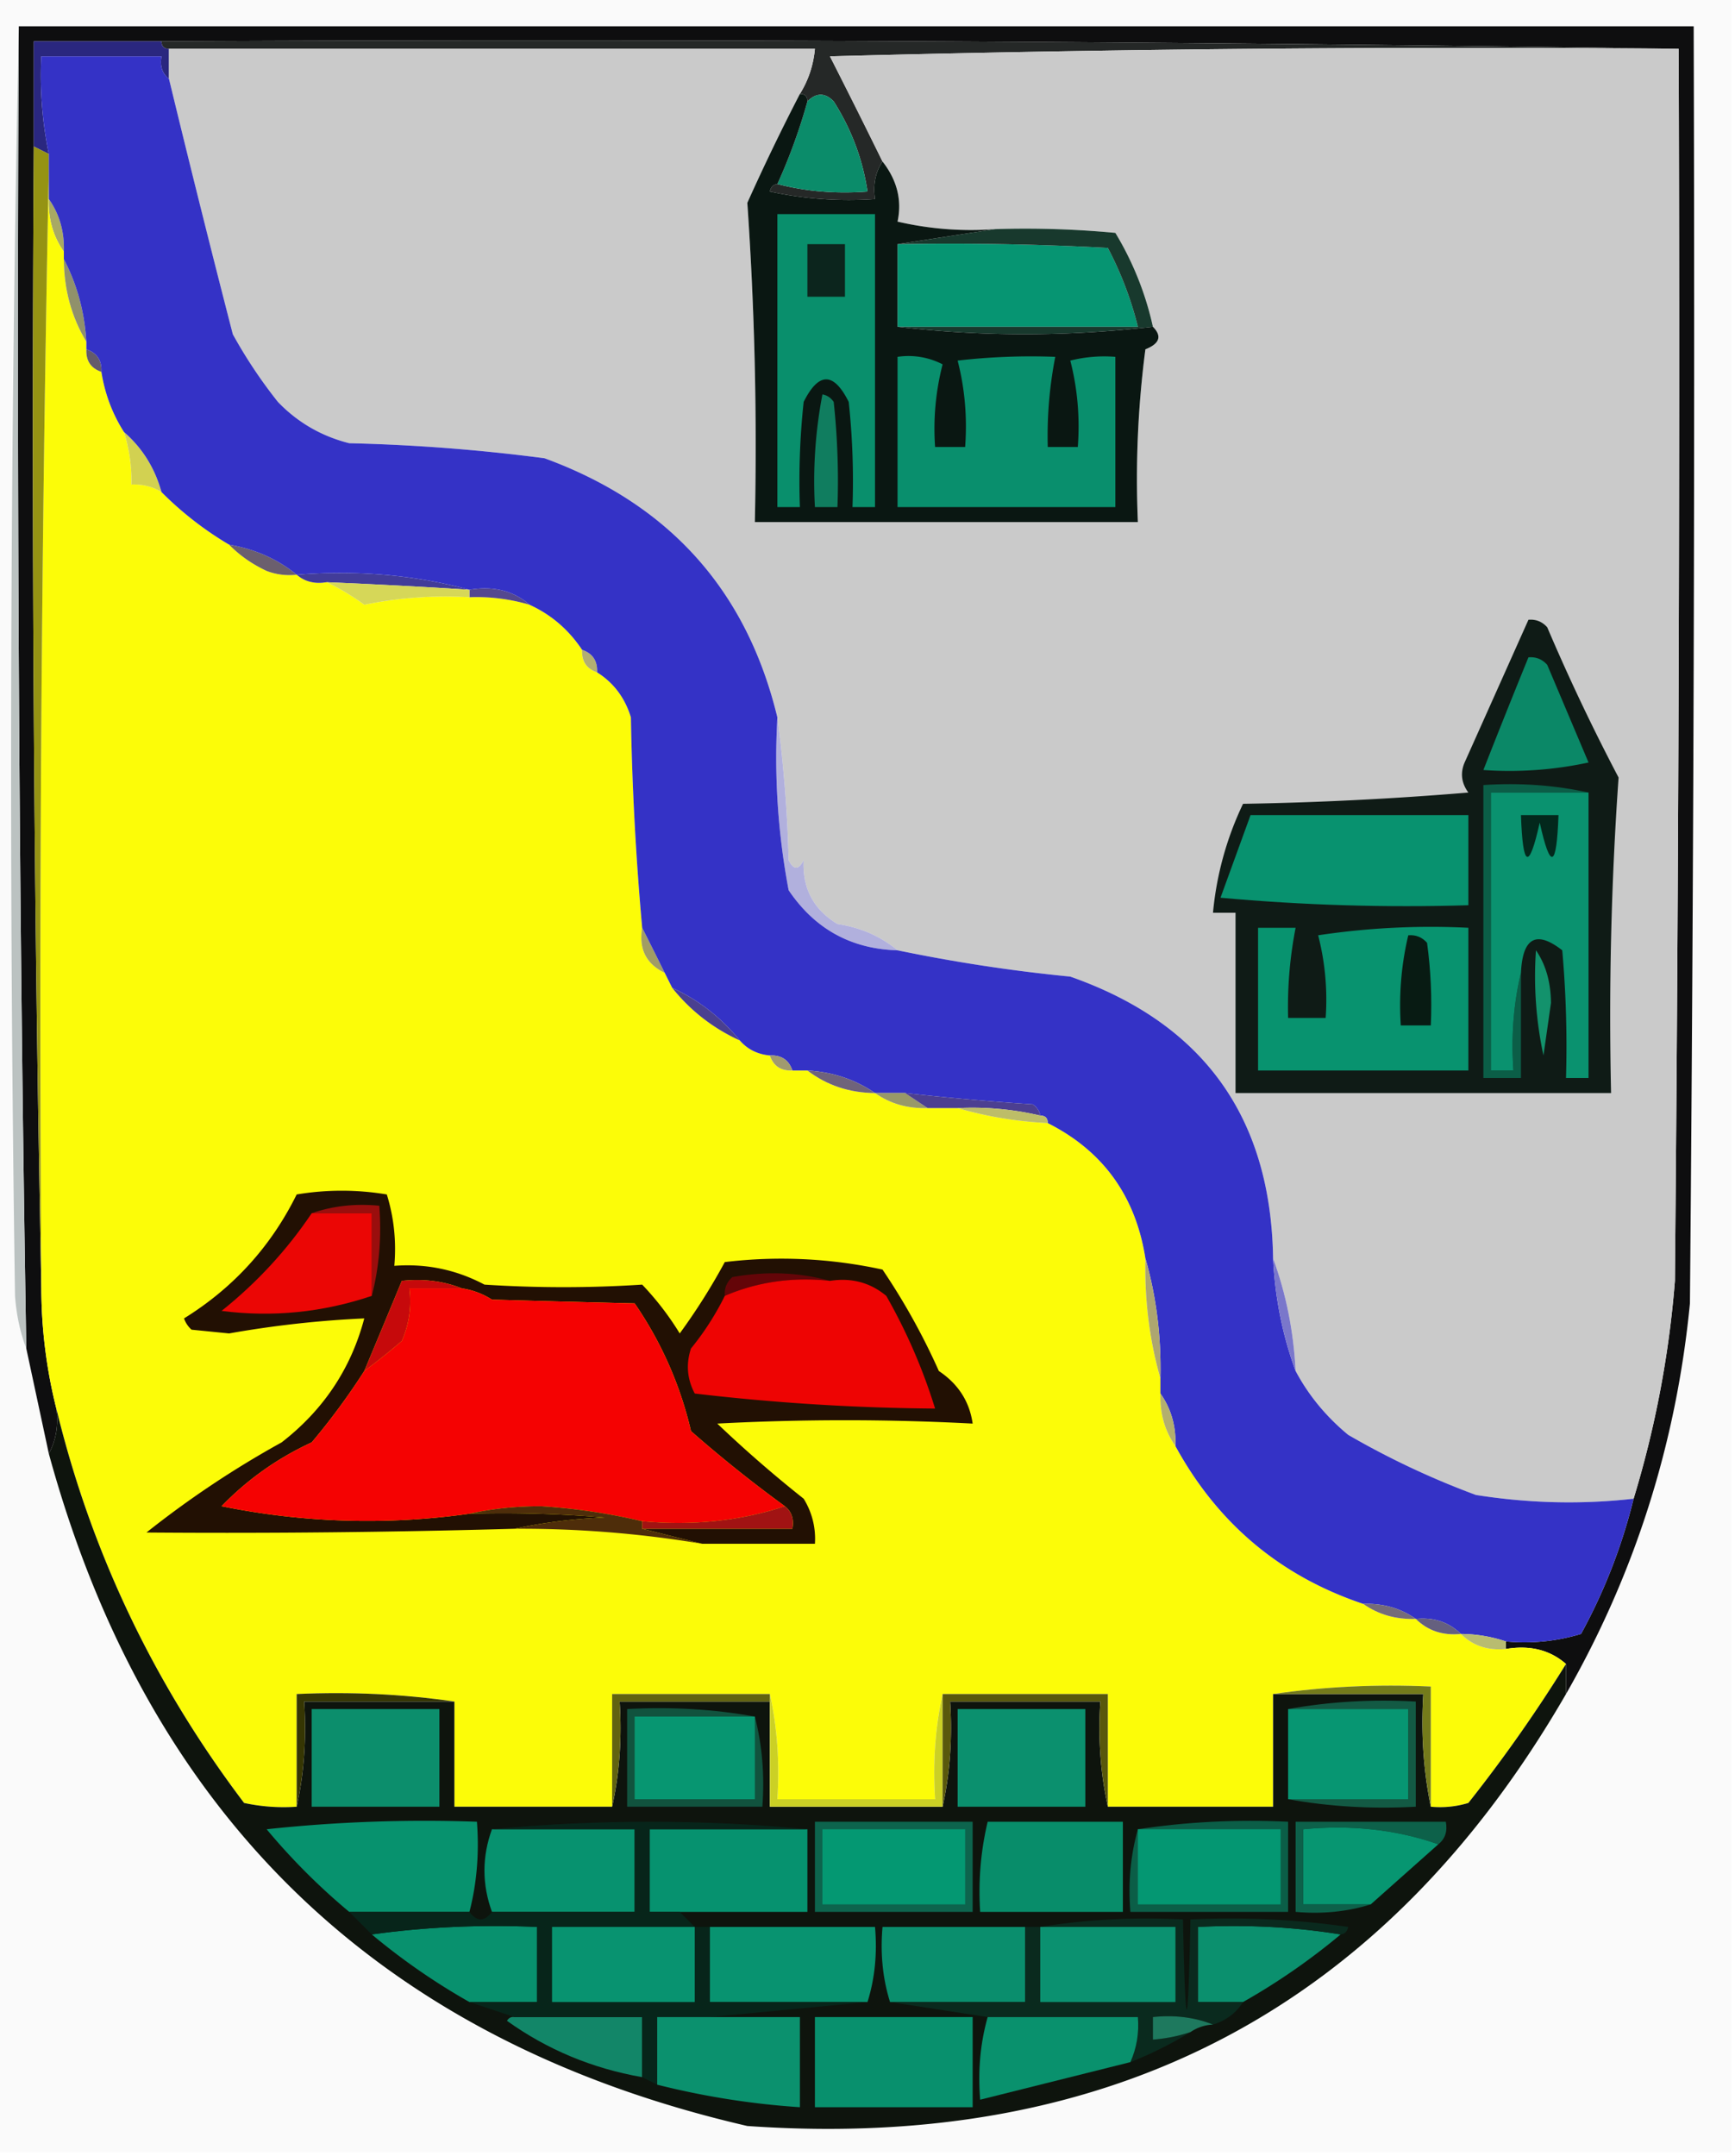 <svg xmlns="http://www.w3.org/2000/svg" width="231" height="287" style="shape-rendering:geometricPrecision;text-rendering:geometricPrecision;image-rendering:optimizeQuality;fill-rule:evenodd;clip-rule:evenodd"><path style="opacity:1" fill="#fafafa" d="M-.5-.5h231v287H-.5V-.5z"/><path style="opacity:1" fill="#0e0e0f" d="M2.5 3.5h223c.167 56.668 0 113.334-.5 170-1.814 18.616-7.314 35.949-16.5 52v-4c-2.135-1.869-4.802-2.536-8-2v-1c3.398.32 6.732-.013 10-1a74.088 74.088 0 0 0 7-18 136.227 136.227 0 0 0 5.5-29c.5-54.666.667-109.332.5-164-67.165-1-134.498-1.332-202-1h-17v14a5776.577 5776.577 0 0 0 1 152 66.475 66.475 0 0 0 2 16c.295 2.235-.039 4.235-1 6l-3-14a8131.88 8131.88 0 0 1-1-176z"/><path style="opacity:1" fill="#252827" d="M21.5 5.5c67.502-.332 134.835 0 202 1-37.673-.333-75.339 0-113 1 2.392 4.7 4.725 9.367 7 14-.951 1.419-1.284 3.085-1 5a49.874 49.874 0 0 1-14-1c.124-.607.457-.94 1-1 3.798.983 7.798 1.317 12 1-.636-4.281-2.136-8.281-4.5-12-1.145-1.184-2.312-1.184-3.5 0 0-.667-.333-1-1-1 1.13-1.815 1.796-3.815 2-6h-86c-.667 0-1-.333-1-1z"/><path style="opacity:1" fill="#2a277f" d="M21.5 5.5c0 .667.333 1 1 1v4c-.904-.709-1.237-1.709-1-3h-16a52.419 52.419 0 0 0 1 13l-2-1v-14h17z"/><path style="opacity:1" fill="#cacaca" d="M22.5 6.5h86c-.204 2.185-.87 4.185-2 6a291.383 291.383 0 0 0-7 14.5 469.28 469.28 0 0 1 1 42.5h51a133.156 133.156 0 0 1 1-23c1.904-.757 2.237-1.757 1-3a41.23 41.23 0 0 0-5-12.5 128.43 128.43 0 0 0-16-.5 43.123 43.123 0 0 1-13-1c.61-2.842-.056-5.509-2-8a1094.78 1094.78 0 0 0-7-14c37.661-1 75.327-1.333 113-1 .167 54.668 0 109.334-.5 164a136.227 136.227 0 0 1-5.5 29c-6.937.784-13.937.617-21-.5a110.067 110.067 0 0 1-17-8c-2.947-2.436-5.28-5.269-7-8.5-.263-5.27-1.263-10.27-3-15-.284-18.783-9.284-31.283-27-37.5a216.809 216.809 0 0 1-23-3.5c-2.256-1.872-4.923-3.039-8-3.5-3.188-1.934-4.688-4.768-4.5-8.5-.667 1.333-1.333 1.333-2 0a177.566 177.566 0 0 0-1.5-19c-4.087-16.93-14.42-28.43-31-34.5a243.054 243.054 0 0 0-26-2c-3.707-.936-6.874-2.77-9.5-5.5a64.717 64.717 0 0 1-6-9 2294.47 2294.47 0 0 1-8.5-34v-4z"/><path style="opacity:1" fill="#0b8c6a" d="M103.5 24.5a75.796 75.796 0 0 0 4-11c1.188-1.184 2.355-1.184 3.5 0 2.364 3.719 3.864 7.719 4.5 12-4.202.317-8.202-.017-12-1z"/><path style="opacity:1" fill="#a8a964" d="M6.5 26.5c1.424 2.015 2.09 4.348 2 7-1.424-2.015-2.09-4.348-2-7z"/><path style="opacity:1" fill="#069572" d="M119.5 32.5c9.339-.166 18.673 0 28 .5a46.722 46.722 0 0 1 4 10.5h-32v-11z"/><path style="opacity:1" fill="#18392d" d="M132.5 30.5c5.344-.166 10.677 0 16 .5a41.23 41.23 0 0 1 5 12.5c-11.431 1.32-22.765 1.32-34 0h32a46.722 46.722 0 0 0-4-10.5c-9.327-.5-18.661-.666-28-.5l13-2z"/><path style="opacity:1" fill="#fcfc08" d="M6.5 22.5v4c-.09 2.652.576 4.985 2 7v1c.017 4.034 1.017 7.7 3 11v1c-.073 1.527.594 2.527 2 3 .457 2.906 1.457 5.572 3 8a21.445 21.445 0 0 1 1 7c1.459-.067 2.792.266 4 1a44.889 44.889 0 0 0 9 7c1.402 1.431 3.07 2.598 5 3.5a8.434 8.434 0 0 0 4 .5c1.068.934 2.401 1.268 4 1a31.593 31.593 0 0 1 5 3 53.762 53.762 0 0 1 14-1 24.93 24.93 0 0 1 8 1c2.869 1.307 5.202 3.307 7 6-.073 1.527.594 2.527 2 3 2.208 1.394 3.708 3.394 4.5 6 .17 9.509.67 18.842 1.5 28-.475 2.813.525 4.813 3 6l1 2a24.18 24.18 0 0 0 9 7c1.014 1.174 2.347 1.84 4 2 .473 1.406 1.473 2.073 3 2h2c2.584 1.972 5.584 2.972 9 3 2.015 1.424 4.348 2.09 7 2h4c3.795 1.117 7.795 1.783 12 2 7.362 3.712 11.696 9.712 13 18-.124 5.569.543 10.902 2 16v2c-.09 2.652.576 4.985 2 7 5.628 10.3 13.961 17.3 25 21 2.015 1.424 4.348 2.09 7 2 1.602 1.574 3.602 2.241 6 2 1.602 1.574 3.602 2.241 6 2 3.198-.536 5.865.131 8 2a196.94 196.94 0 0 1-13 18.5 12.93 12.93 0 0 1-5 .5v-16c-7.187-.325-14.187.009-21 1v15h-22v-15h-22c-.986 4.47-1.319 9.137-1 14h-21c.319-4.863-.014-9.53-1-14h-21v15h-21v-14c-6.813-.991-13.813-1.325-21-1v15a24.935 24.935 0 0 1-7-.5c-12.029-15.885-20.362-33.385-25-52.5a66.475 66.475 0 0 1-2-16c-.332-49.836.001-99.503 1-149z"/><path style="opacity:1" fill="#90916b" d="M8.5 34.5c1.758 3.354 2.758 7.021 3 11-1.983-3.3-2.983-6.966-3-11z"/><path style="opacity:1" fill="#0a1712" d="M106.5 12.5c.667 0 1 .333 1 1a75.796 75.796 0 0 1-4 11c-.543.06-.876.393-1 1a49.874 49.874 0 0 0 14 1c-.284-1.915.049-3.581 1-5 1.944 2.491 2.61 5.158 2 8a43.123 43.123 0 0 0 13 1l-13 2v11c11.235 1.32 22.569 1.32 34 0 1.237 1.243.904 2.243-1 3a133.156 133.156 0 0 0-1 23h-51a469.28 469.28 0 0 0-1-42.5 291.383 291.383 0 0 1 7-14.5z"/><path style="opacity:1" fill="#098f6c" d="M103.5 28.5h13v39h-3a98.433 98.433 0 0 0-.5-14c-2-4-4-4-6 0a98.433 98.433 0 0 0-.5 14h-3v-39z"/><path style="opacity:1" fill="#0c251d" d="M107.5 32.5h5v7h-5v-7z"/><path style="opacity:1" fill="#645b6a" d="M11.5 46.5c1.406.473 2.073 1.473 2 3-1.406-.473-2.073-1.473-2-3z"/><path style="opacity:1" fill="#098f6d" d="M119.5 47.5a9.864 9.864 0 0 1 6 1 34.302 34.302 0 0 0-1 11h4c.293-3.937-.04-7.77-1-11.5a84.94 84.94 0 0 1 13-.5 54.965 54.965 0 0 0-1 12h4c.293-3.937-.04-7.77-1-11.5a18.437 18.437 0 0 1 6-.5v20h-29v-20z"/><path style="opacity:1" fill="#bbc2c1" d="M2.5 3.5a8131.88 8131.88 0 0 0 1 176c-.814-2.131-1.314-4.464-1.5-7a4765.279 4765.279 0 0 1 .5-169z"/><path style="opacity:1" fill="#959313" d="m4.5 19.5 2 1v2a5550.858 5550.858 0 0 0-1 149 5776.577 5776.577 0 0 1-1-152z"/><path style="opacity:1" fill="#107d5f" d="M109.5 52.5c.617.11 1.117.444 1.5 1 .499 4.655.666 9.322.5 14h-3a61.283 61.283 0 0 1 1-15z"/><path style="opacity:1" fill="#d2d151" d="M16.5 57.5c2.45 2.13 4.117 4.796 5 8-1.208-.734-2.541-1.067-4-1a21.445 21.445 0 0 0-1-7z"/><path style="opacity:1" fill="#6b5f6e" d="M30.5 72.5c3.447.583 6.447 1.916 9 4a8.434 8.434 0 0 1-4-.5c-1.93-.902-3.598-2.069-5-3.5z"/><path style="opacity:1" fill="#423c99" d="M39.5 76.5c8.073-.632 15.74.035 23 2-6.329-.4-12.662-.733-19-1-1.599.268-2.932-.066-4-1z"/><path style="opacity:1" fill="#54488f" d="M62.5 79.5v-1c3.198-.536 5.865.131 8 2a24.93 24.93 0 0 0-8-1z"/><path style="opacity:1" fill="#d6d758" d="M43.5 77.5c6.338.267 12.671.6 19 1v1c-4.733-.277-9.4.056-14 1a31.593 31.593 0 0 0-5-3z"/><path style="opacity:1" fill="#b2ae72" d="M77.5 86.5c1.406.473 2.073 1.473 2 3-1.406-.473-2.073-1.473-2-3z"/><path style="opacity:1" fill="#0f1b16" d="M203.5 82.5c.996-.086 1.829.248 2.5 1a272.622 272.622 0 0 0 9.5 20 452.472 452.472 0 0 0-1 42h-50v-24h-3a42.704 42.704 0 0 1 4-14.5 452.47 452.47 0 0 0 30-1.5c-.928-1.268-1.095-2.601-.5-4 2.845-6.355 5.679-12.688 8.5-19z"/><path style="opacity:1" fill="#0b8867" d="M203.5 87.5c.996-.086 1.829.248 2.5 1l5.5 13a49.87 49.87 0 0 1-14 1c1.949-4.974 3.949-9.974 6-15z"/><path style="opacity:1" fill="#08926f" d="M166.5 108.5h29v12c-11.02.332-22.02-.001-33-1 1.342-3.695 2.675-7.362 4-11z"/><path style="opacity:1" fill="#b1b0dd" d="M103.5 95.5a177.566 177.566 0 0 1 1.5 19c.667 1.333 1.333 1.333 2 0-.188 3.732 1.312 6.566 4.5 8.5 3.077.461 5.744 1.628 8 3.5-6.182-.175-11.015-2.842-14.5-8a94.81 94.81 0 0 1-1.5-23z"/><path style="opacity:1" fill="#0b5e47" d="M211.5 105.5h-13v37h3c-.318-4.532.015-8.866 1-13v14h-5v-39c4.863-.319 9.53.014 14 1z"/><path style="opacity:1" fill="#a19d64" d="M85.5 123.5a607.576 607.576 0 0 1 3 6c-2.475-1.187-3.475-3.187-3-6z"/><path style="opacity:1" fill="#0a926f" d="M211.5 105.5v38h-3a145.053 145.053 0 0 0-.5-17c-3.447-2.692-5.28-1.692-5.5 3-.985 4.134-1.318 8.468-1 13h-3v-37h13z"/><path style="opacity:1" fill="#03281c" d="M202.5 108.5h5c-.243 7.069-1.077 7.403-2.5 1-1.423 6.403-2.257 6.069-2.5-1z"/><path style="opacity:1" fill="#3432c6" d="M22.5 10.5a2294.47 2294.47 0 0 0 8.5 34 64.717 64.717 0 0 0 6 9c2.626 2.73 5.793 4.564 9.5 5.5 8.71.202 17.376.869 26 2 16.58 6.07 26.913 17.57 31 34.5a94.81 94.81 0 0 0 1.5 23c3.485 5.158 8.318 7.825 14.5 8a216.809 216.809 0 0 0 23 3.5c17.716 6.217 26.716 18.717 27 37.5.263 5.27 1.263 10.27 3 15 1.72 3.231 4.053 6.064 7 8.5a110.067 110.067 0 0 0 17 8c7.063 1.117 14.063 1.284 21 .5a74.088 74.088 0 0 1-7 18 25.879 25.879 0 0 1-10 1 19.22 19.22 0 0 0-6-1c-1.602-1.574-3.602-2.241-6-2-2.015-1.424-4.348-2.09-7-2-11.039-3.7-19.372-10.7-25-21 .09-2.652-.576-4.985-2-7v-2c.124-5.569-.543-10.902-2-16-1.304-8.288-5.638-14.288-13-18 0-.667-.333-1-1-1-.111-.617-.444-1.117-1-1.5a377.974 377.974 0 0 1-17-1.5h-4c-2.645-1.81-5.645-2.81-9-3h-2c-.473-1.406-1.473-2.073-3-2-1.653-.16-2.986-.826-4-2-2.51-3.074-5.51-5.407-9-7l-1-2a607.576 607.576 0 0 0-3-6 386.863 386.863 0 0 1-1.5-28c-.792-2.606-2.292-4.606-4.5-6 .073-1.527-.594-2.527-2-3-1.798-2.693-4.131-4.693-7-6-2.135-1.869-4.802-2.536-8-2-7.26-1.965-14.927-2.632-23-2-2.553-2.084-5.553-3.417-9-4a44.889 44.889 0 0 1-9-7c-.883-3.204-2.55-5.87-5-8-1.543-2.428-2.543-5.094-3-8 .073-1.527-.594-2.527-2-3v-1c-.242-3.979-1.242-7.646-3-11v-1c.09-2.652-.576-4.985-2-7v-6a52.419 52.419 0 0 1-1-13h16c-.237 1.291.096 2.291 1 3z"/><path style="opacity:1" fill="#13926c" d="M204.5 126.5c1.305 1.897 1.971 4.231 2 7l-1 7a49.87 49.87 0 0 1-1-14z"/><path style="opacity:1" fill="#4a4090" d="M89.5 131.5c3.49 1.593 6.49 3.926 9 7a24.18 24.18 0 0 1-9-7z"/><path style="opacity:1" fill="#08936f" d="M167.5 123.5h5a54.968 54.968 0 0 0-1 12h5a34.301 34.301 0 0 0-1-11c6.634-.997 13.3-1.33 20-1v19h-28v-19z"/><path style="opacity:1" fill="#081b13" d="M187.5 124.5c.996-.086 1.829.248 2.5 1 .499 3.652.665 7.318.5 11h-4c-.263-4.1.07-8.1 1-12z"/><path style="opacity:1" fill="#a09a6f" d="M102.5 140.5c1.527-.073 2.527.594 3 2-1.527.073-2.527-.594-3-2z"/><path style="opacity:1" fill="#6f637b" d="M107.5 142.5c3.355.19 6.355 1.19 9 3-3.416-.028-6.416-1.028-9-3z"/><path style="opacity:1" fill="#989969" d="M116.5 145.5h4l3 2c-2.652.09-4.985-.576-7-2z"/><path style="opacity:1" fill="#4c3f91" d="M120.5 145.5a377.974 377.974 0 0 0 17 1.5c.556.383.889.883 1 1.5a39.712 39.712 0 0 0-11-1h-4l-3-2z"/><path style="opacity:1" fill="#bdbd68" d="M127.5 147.5a39.712 39.712 0 0 1 11 1c.667 0 1 .333 1 1-4.205-.217-8.205-.883-12-2z"/><path style="opacity:1" fill="#221003" d="m93.5 205.5-8-2h20c.237-1.291-.096-2.291-1-3a174.395 174.395 0 0 1-12.5-10 49.766 49.766 0 0 0-7.5-17c-6.272-.152-12.605-.319-19-.5a10.136 10.136 0 0 0-4-1.5c-2.448-.973-5.115-1.306-8-1-1.643 3.959-3.31 7.959-5 12a89.667 89.667 0 0 1-7 9.5c-4.565 2.109-8.565 4.942-12 8.5a97.01 97.01 0 0 0 33 1c6.01-.166 12.01.001 18 .5-4.188.176-8.188.676-12 1.5a1359.62 1359.62 0 0 1-49 .5 129.457 129.457 0 0 1 18-12c5.565-4.314 9.232-9.814 11-16.5-6.04.274-12.04.941-18 2l-5-.5a3.646 3.646 0 0 1-1-1.5c6.577-4.076 11.577-9.576 15-16.5 4-.667 8-.667 12 0 .95 3.057 1.284 6.223 1 9.5 4.247-.322 8.247.511 12 2.5 7.03.455 14.03.455 21 0a38.422 38.422 0 0 1 5 6.5 83.032 83.032 0 0 0 6-9.5 63.17 63.17 0 0 1 21 1 88.56 88.56 0 0 1 7.5 13.5c2.582 1.728 4.082 4.061 4.5 7a324.032 324.032 0 0 0-34 0 166.714 166.714 0 0 0 11.5 10 10.098 10.098 0 0 1 1.5 6h-15z"/><path style="opacity:1" fill="#9a0e0d" d="M41.5 161.5c2.787-.977 5.787-1.31 9-1 .317 4.202-.017 8.202-1 12v-11h-8z"/><path style="opacity:1" fill="#eb0605" d="M41.5 161.5h8v11c-6.552 2.206-13.219 2.872-20 2 4.696-3.754 8.696-8.088 12-13z"/><path style="opacity:1" fill="#640508" d="M110.5 170.5c-4.967-.538-9.634.129-14 2-.086-.996.248-1.829 1-2.5 4.52-.814 8.854-.647 13 .5z"/><path style="opacity:1" fill="#ee0403" d="M110.5 170.5c2.865-.445 5.365.222 7.5 2a74.724 74.724 0 0 1 6.5 15 292.048 292.048 0 0 1-32-2c-1.02-1.932-1.187-3.932-.5-6a36.809 36.809 0 0 0 4.5-7c4.366-1.871 9.033-2.538 14-2z"/><path style="opacity:1" fill="#f50202" d="M61.5 171.5c1.422.209 2.755.709 4 1.5 6.395.181 12.728.348 19 .5a49.766 49.766 0 0 1 7.5 17 174.395 174.395 0 0 0 12.5 10c-5.912 1.956-12.245 2.623-19 2a80.15 80.15 0 0 0-13.5-2c-3.352.002-6.519.335-9.5 1a97.01 97.01 0 0 1-33-1c3.435-3.558 7.435-6.391 12-8.5a89.667 89.667 0 0 0 7-9.5 83.321 83.321 0 0 0 5-4 13.118 13.118 0 0 0 1-7h7z"/><path style="opacity:1" fill="#7a77cb" d="M169.5 167.5c1.737 4.73 2.737 9.73 3 15-1.737-4.73-2.737-9.73-3-15z"/><path style="opacity:1" fill="#c6090b" d="M61.5 171.5h-7a13.118 13.118 0 0 1-1 7 83.321 83.321 0 0 1-5 4c1.69-4.041 3.357-8.041 5-12 2.885-.306 5.552.027 8 1z"/><path style="opacity:1" fill="#ada670" d="M152.5 167.5c1.457 5.098 2.124 10.431 2 16-1.457-5.098-2.124-10.431-2-16z"/><path style="opacity:1" fill="#b3af6e" d="M154.5 185.5c1.424 2.015 2.09 4.348 2 7-1.424-2.015-2.09-4.348-2-7z"/><path style="opacity:1" fill="#4e2d0a" d="M62.5 201.5c2.981-.665 6.148-.998 9.5-1 4.6.289 9.1.956 13.5 2v1l8 2a146.659 146.659 0 0 0-25-2c3.812-.824 7.812-1.324 12-1.5-5.99-.499-11.99-.666-18-.5z"/><path style="opacity:1" fill="#a11313" d="M104.5 200.5c.904.709 1.237 1.709 1 3h-20v-1c6.755.623 13.088-.044 19-2z"/><path style="opacity:1" fill="#756c79" d="M181.5 213.5c2.652-.09 4.985.576 7 2-2.652.09-4.985-.576-7-2z"/><path style="opacity:1" fill="#65607f" d="M188.5 215.5c2.398-.241 4.398.426 6 2-2.398.241-4.398-.426-6-2z"/><path style="opacity:1" fill="#b8bc70" d="M194.5 217.5a19.22 19.22 0 0 1 6 1v1c-2.398.241-4.398-.426-6-2z"/><path style="opacity:1" fill="#0e140d" d="M7.5 187.5c4.638 19.115 12.971 36.615 25 52.5 2.31.497 4.643.663 7 .5.986-4.47 1.32-9.137 1-14h20v14h21c.986-4.47 1.32-9.137 1-14h20v14h23c.986-4.47 1.319-9.137 1-14h20c-.319 4.863.014 9.53 1 14h22v-15h20c-.321 5.195.013 10.195 1 15a12.93 12.93 0 0 0 5-.5 196.94 196.94 0 0 0 13-18.5v4c-24.135 41.74-60.468 60.906-109 57.5-48.766-11.264-79.766-41.097-93-89.5.961-1.765 1.295-3.765 1-6z"/><path style="opacity:1" fill="#0d614a" d="M191.5 245.5c-5.574-1.953-11.574-2.62-18-2v10h9c-3.125.979-6.458 1.313-10 1v-12h20c.237 1.291-.096 2.291-1 3z"/><path style="opacity:1" fill="#0b5e47" d="M151.5 243.5c6.479-.991 13.146-1.324 20-1v12h-21c-.315-3.871.018-7.538 1-11z"/><path style="opacity:1" fill="#0d644d" d="M108.5 242.5h21v12h-21v-12z"/><path style="opacity:1" fill="#049872" d="M109.5 243.5h19v10h-19v-10z"/><path style="opacity:1" fill="#079671" d="m191.5 245.5-9 8h-9v-10c6.426-.62 12.426.047 18 2z"/><path style="opacity:1" fill="#07926e" d="M62.5 254.5h-16a85.719 85.719 0 0 1-11-11 196.866 196.866 0 0 1 28-1c.317 4.202-.017 8.202-1 12z"/><path style="opacity:1" fill="#049772" d="M151.5 243.5h19v10h-19v-10z"/><path style="opacity:1" fill="#088d6a" d="M131.5 242.5h18v12h-19c-.263-4.1.07-8.1 1-12z"/><path style="opacity:1" fill="#06926f" d="M107.5 243.5v11h-21v-11h21z"/><path style="opacity:1" fill="#07926f" d="M65.5 243.5h19v11h-19c-1.333-3.667-1.333-7.333 0-11z"/><path style="opacity:1" fill="#135a44" d="M171.5 227.5c5.475-.989 11.142-1.322 17-1v14c-5.858.322-11.525-.011-17-1h16v-12h-16z"/><path style="opacity:1" fill="#cbd025" d="M102.5 225.5c.986 4.47 1.319 9.137 1 14h21c-.319-4.863.014-9.53 1-14v15h-23v-15z"/><path style="opacity:1" fill="#11533e" d="M100.5 228.5c.983 3.798 1.317 7.798 1 12h-18v-13c5.858-.322 11.525.011 17 1z"/><path style="opacity:1" fill="#079671" d="M100.5 228.5v11h-16v-11h16z"/><path style="opacity:1" fill="#079672" d="M171.5 227.5h16v12h-16v-12z"/><path style="opacity:1" fill="#0c8e6c" d="M41.5 227.5h17v13h-17v-13z"/><path style="opacity:1" fill="#59580c" d="M125.5 225.5h22v15c-.986-4.47-1.319-9.137-1-14h-20c.319 4.863-.014 9.53-1 14v-15z"/><path style="opacity:1" fill="#0b906e" d="M127.5 227.5h17v13h-17v-13z"/><path style="opacity:1" fill="#626310" d="M102.5 225.5v1h-20c.32 4.863-.014 9.53-1 14v-15h21z"/><path style="opacity:1" fill="#363603" d="M60.5 226.5h-20c.32 4.863-.014 9.53-1 14v-15c7.187-.325 14.187.009 21 1z"/><path style="opacity:1" fill="#747b1b" d="M169.5 225.5c6.813-.991 13.813-1.325 21-1v16c-.987-4.805-1.321-9.805-1-15h-20z"/><path style="opacity:1" fill="#08916e" d="M49.5 257.5c7.148-.992 14.48-1.325 22-1v10h-9a87.439 87.439 0 0 1-13-9z"/><path style="opacity:1" fill="#089370" d="M94.5 256.5h22c.313 3.542-.021 6.875-1 10h-21v-10z"/><path style="opacity:1" fill="#0b906e" d="M178.5 257.5a87.444 87.444 0 0 1-13 9h-6v-10c6.522-.323 12.855.01 19 1z"/><path style="opacity:1" fill="#0a8e6d" d="M136.5 256.5v10h-18c-.979-3.125-1.313-6.458-1-10h19z"/><path style="opacity:1" fill="#0a2a1e" d="M178.5 257.5c-6.145-.99-12.478-1.323-19-1v10h6c-.936 1.474-2.27 2.474-4 3-2.448-.973-5.115-1.306-8-1v3a20.69 20.69 0 0 0 5-1 50.836 50.836 0 0 1-8 4c.841-1.879 1.175-3.879 1-6h-20l-13-2h18v-10h2c6.145-.99 12.478-1.323 19-1 .333 16 .667 16 1 0 7.032-.33 14.032.003 21 1-.124.607-.457.94-1 1z"/><path style="opacity:1" fill="#0b9170" d="M138.5 256.5h18v10h-18v-10z"/><path style="opacity:1" fill="#128668" d="M68.5 268.5h17v8c-6.643-1.161-12.643-3.661-18-7.5.228-.399.562-.565 1-.5z"/><path style="opacity:1" fill="#08906d" d="M108.5 268.5h21v12h-21v-12z"/><path style="opacity:1" fill="#1e795e" d="M161.5 269.5a5.727 5.727 0 0 0-3 1 20.69 20.69 0 0 1-5 1v-3c2.885-.306 5.552.027 8 1z"/><path style="opacity:1" fill="#07251a" d="M65.5 243.5c14-1.333 28-1.333 42 0h-21v11h4l2 2h2v10h21l-21 2h-7v9l-2-1v-8h-17l-6-2h9v-10c-7.52-.325-14.852.008-22 1l-3-3h16c1 1.333 2 1.333 3 0h19v-11h-19z"/><path style="opacity:1" fill="#089370" d="M92.5 256.5v10h-19v-10h19z"/><path style="opacity:1" fill="#0b916e" d="M94.5 268.5h12v12a106.182 106.182 0 0 1-19-3v-9h7z"/><path style="opacity:1" fill="#09916d" d="M131.5 268.5h20c.175 2.121-.159 4.121-1 6l-20 5c-.315-3.871.018-7.538 1-11z"/></svg>